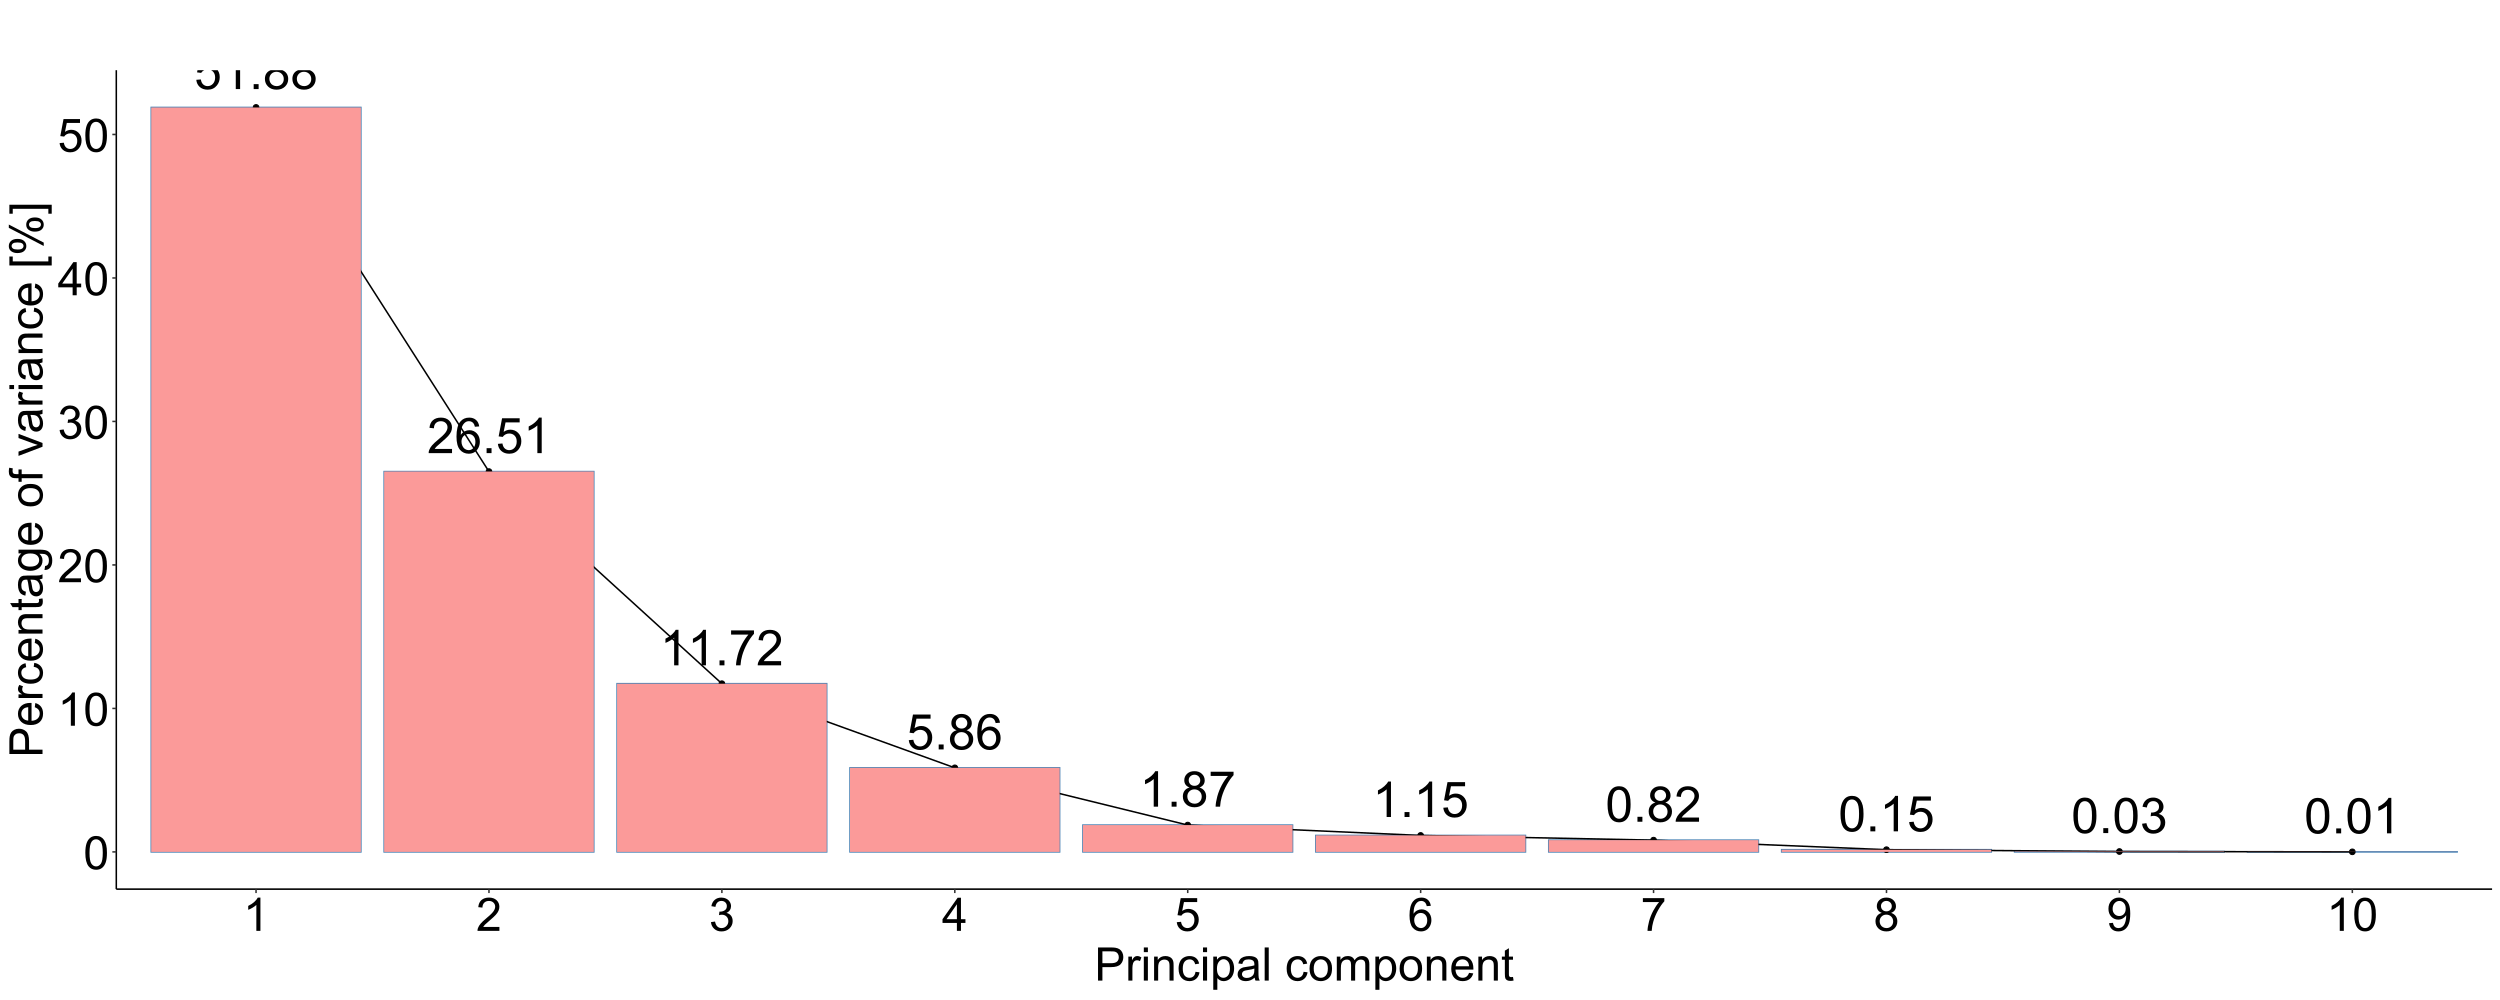 <?xml version="1.0" encoding="UTF-8"?>
<svg xmlns="http://www.w3.org/2000/svg" xmlns:xlink="http://www.w3.org/1999/xlink" width="1728" height="691" viewBox="0 0 1728 691">
<defs>
<g>
<g id="glyph-0-0">
<path d="M 1.418 -6.402 L 4.566 -6.668 C 4.801 -5.137 5.344 -3.98 6.195 -3.211 C 7.043 -2.438 8.07 -2.051 9.27 -2.051 C 10.715 -2.051 11.938 -2.594 12.938 -3.684 C 13.938 -4.773 14.438 -6.219 14.438 -8.02 C 14.438 -9.73 13.957 -11.082 12.996 -12.07 C 12.035 -13.059 10.773 -13.555 9.219 -13.555 C 8.254 -13.555 7.379 -13.336 6.602 -12.895 C 5.824 -12.457 5.211 -11.887 4.77 -11.188 L 1.949 -11.555 L 4.316 -24.105 L 16.473 -24.105 L 16.473 -21.238 L 6.719 -21.238 L 5.402 -14.672 C 6.867 -15.695 8.406 -16.203 10.02 -16.203 C 12.152 -16.203 13.953 -15.465 15.422 -13.988 C 16.887 -12.508 17.621 -10.609 17.621 -8.285 C 17.621 -6.074 16.977 -4.164 15.688 -2.551 C 14.121 -0.574 11.98 0.418 9.27 0.418 C 7.047 0.418 5.23 -0.207 3.824 -1.449 C 2.422 -2.695 1.617 -4.348 1.418 -6.402 Z M 1.418 -6.402 "/>
</g>
<g id="glyph-0-1">
<path d="M 12.719 0 L 9.719 0 L 9.719 -19.121 C 8.996 -18.434 8.051 -17.742 6.879 -17.055 C 5.703 -16.367 4.652 -15.848 3.719 -15.504 L 3.719 -18.406 C 5.395 -19.195 6.863 -20.148 8.117 -21.273 C 9.375 -22.395 10.266 -23.484 10.785 -24.539 L 12.719 -24.539 Z M 12.719 0 "/>
</g>
<g id="glyph-0-2">
<path d="M 3.102 0 L 3.102 -3.418 L 6.52 -3.418 L 6.52 0 Z M 3.102 0 "/>
</g>
<g id="glyph-0-3">
<path d="M 6.035 -13.254 C 4.789 -13.711 3.867 -14.359 3.27 -15.203 C 2.668 -16.051 2.367 -17.059 2.367 -18.238 C 2.367 -20.016 3.008 -21.512 4.285 -22.723 C 5.562 -23.934 7.262 -24.539 9.387 -24.539 C 11.52 -24.539 13.238 -23.922 14.539 -22.68 C 15.84 -21.441 16.488 -19.934 16.488 -18.156 C 16.488 -17.023 16.191 -16.035 15.598 -15.195 C 15 -14.355 14.098 -13.711 12.887 -13.254 C 14.387 -12.766 15.531 -11.977 16.312 -10.887 C 17.098 -9.797 17.488 -8.496 17.488 -6.984 C 17.488 -4.895 16.75 -3.141 15.27 -1.719 C 13.793 -0.293 11.848 0.418 9.438 0.418 C 7.023 0.418 5.078 -0.297 3.602 -1.727 C 2.121 -3.152 1.383 -4.934 1.383 -7.07 C 1.383 -8.656 1.785 -9.988 2.594 -11.062 C 3.398 -12.133 4.547 -12.863 6.035 -13.254 M 5.434 -18.34 C 5.434 -17.184 5.809 -16.238 6.551 -15.504 C 7.297 -14.77 8.262 -14.402 9.453 -14.402 C 10.609 -14.402 11.555 -14.77 12.297 -15.496 C 13.035 -16.223 13.402 -17.117 13.402 -18.172 C 13.402 -19.273 13.023 -20.199 12.262 -20.949 C 11.5 -21.699 10.555 -22.074 9.418 -22.074 C 8.273 -22.074 7.324 -21.707 6.57 -20.973 C 5.812 -20.238 5.434 -19.359 5.434 -18.34 M 4.469 -7.051 C 4.469 -6.195 4.672 -5.367 5.078 -4.566 C 5.48 -3.77 6.086 -3.148 6.887 -2.711 C 7.688 -2.27 8.547 -2.051 9.469 -2.051 C 10.902 -2.051 12.086 -2.512 13.02 -3.434 C 13.953 -4.355 14.422 -5.531 14.422 -6.953 C 14.422 -8.398 13.941 -9.59 12.98 -10.535 C 12.016 -11.48 10.812 -11.953 9.371 -11.953 C 7.957 -11.953 6.789 -11.488 5.859 -10.555 C 4.934 -9.621 4.469 -8.453 4.469 -7.051 Z M 4.469 -7.051 "/>
</g>
<g id="glyph-0-4">
<path d="M 17.188 -2.883 L 17.188 0 L 1.035 0 C 1.012 -0.723 1.129 -1.418 1.383 -2.082 C 1.797 -3.184 2.453 -4.27 3.359 -5.336 C 4.266 -6.402 5.574 -7.637 7.285 -9.035 C 9.941 -11.215 11.738 -12.941 12.672 -14.211 C 13.605 -15.484 14.07 -16.688 14.07 -17.82 C 14.07 -19.012 13.645 -20.016 12.797 -20.832 C 11.945 -21.648 10.836 -22.055 9.469 -22.055 C 8.023 -22.055 6.867 -21.621 6 -20.758 C 5.137 -19.891 4.695 -18.688 4.684 -17.156 L 1.602 -17.473 C 1.812 -19.773 2.605 -21.527 3.984 -22.73 C 5.363 -23.938 7.215 -24.539 9.535 -24.539 C 11.883 -24.539 13.738 -23.891 15.105 -22.59 C 16.473 -21.289 17.156 -19.68 17.156 -17.754 C 17.156 -16.777 16.953 -15.816 16.555 -14.871 C 16.156 -13.926 15.492 -12.93 14.562 -11.887 C 13.633 -10.844 12.094 -9.41 9.938 -7.586 C 8.137 -6.074 6.98 -5.047 6.469 -4.508 C 5.957 -3.969 5.535 -3.43 5.203 -2.883 Z M 17.188 -2.883 "/>
</g>
<g id="glyph-0-5">
<path d="M 16.988 -18.457 L 14.004 -18.223 C 13.738 -19.398 13.359 -20.258 12.871 -20.789 C 12.059 -21.645 11.059 -22.074 9.871 -22.074 C 8.914 -22.074 8.074 -21.805 7.352 -21.273 C 6.406 -20.582 5.664 -19.578 5.117 -18.254 C 4.574 -16.934 4.289 -15.051 4.27 -12.605 C 4.992 -13.703 5.875 -14.52 6.918 -15.055 C 7.965 -15.586 9.059 -15.855 10.203 -15.855 C 12.203 -15.855 13.906 -15.117 15.312 -13.645 C 16.719 -12.172 17.422 -10.27 17.422 -7.938 C 17.422 -6.402 17.09 -4.977 16.43 -3.66 C 15.77 -2.344 14.859 -1.332 13.703 -0.633 C 12.547 0.066 11.238 0.418 9.77 0.418 C 7.27 0.418 5.23 -0.504 3.652 -2.344 C 2.074 -4.184 1.285 -7.215 1.285 -11.438 C 1.285 -16.16 2.156 -19.594 3.902 -21.738 C 5.422 -23.605 7.473 -24.539 10.055 -24.539 C 11.977 -24.539 13.551 -24 14.781 -22.922 C 16.008 -21.844 16.742 -20.355 16.988 -18.457 M 4.734 -7.918 C 4.734 -6.887 4.953 -5.895 5.395 -4.953 C 5.832 -4.008 6.445 -3.285 7.234 -2.793 C 8.023 -2.297 8.852 -2.051 9.719 -2.051 C 10.988 -2.051 12.074 -2.562 12.988 -3.586 C 13.898 -4.605 14.355 -5.996 14.355 -7.754 C 14.355 -9.441 13.902 -10.773 13.004 -11.746 C 12.105 -12.719 10.969 -13.203 9.602 -13.203 C 8.246 -13.203 7.098 -12.719 6.152 -11.746 C 5.207 -10.773 4.734 -9.496 4.734 -7.918 Z M 4.734 -7.918 "/>
</g>
<g id="glyph-0-6">
<path d="M 1.617 -21.238 L 1.617 -24.125 L 17.438 -24.125 L 17.438 -21.789 C 15.883 -20.133 14.34 -17.934 12.812 -15.188 C 11.285 -12.441 10.102 -9.621 9.27 -6.719 C 8.668 -4.672 8.285 -2.434 8.117 0 L 5.035 0 C 5.066 -1.922 5.445 -4.246 6.168 -6.969 C 6.891 -9.691 7.926 -12.316 9.277 -14.848 C 10.629 -17.375 12.066 -19.504 13.586 -21.238 Z M 1.617 -21.238 "/>
</g>
<g id="glyph-0-7">
<path d="M 1.418 -12.055 C 1.418 -14.941 1.715 -17.27 2.309 -19.031 C 2.902 -20.793 3.789 -22.152 4.961 -23.105 C 6.133 -24.062 7.609 -24.539 9.387 -24.539 C 10.699 -24.539 11.848 -24.277 12.836 -23.75 C 13.828 -23.219 14.645 -22.461 15.289 -21.465 C 15.934 -20.469 16.438 -19.258 16.805 -17.832 C 17.172 -16.402 17.355 -14.477 17.355 -12.055 C 17.355 -9.188 17.059 -6.871 16.473 -5.109 C 15.883 -3.348 15 -1.988 13.828 -1.023 C 12.656 -0.062 11.176 0.418 9.387 0.418 C 7.031 0.418 5.18 -0.43 3.836 -2.117 C 2.223 -4.152 1.418 -7.465 1.418 -12.055 M 4.5 -12.055 C 4.5 -8.043 4.973 -5.371 5.91 -4.043 C 6.848 -2.715 8.008 -2.051 9.387 -2.051 C 10.766 -2.051 11.922 -2.719 12.863 -4.051 C 13.801 -5.387 14.27 -8.051 14.27 -12.055 C 14.27 -16.078 13.801 -18.75 12.863 -20.074 C 11.922 -21.395 10.754 -22.055 9.352 -22.055 C 7.973 -22.055 6.875 -21.473 6.051 -20.305 C 5.02 -18.816 4.5 -16.066 4.5 -12.055 Z M 4.5 -12.055 "/>
</g>
<g id="glyph-0-8">
<path d="M 1.434 -6.453 L 4.434 -6.852 C 4.777 -5.152 5.367 -3.926 6.195 -3.176 C 7.023 -2.426 8.031 -2.051 9.219 -2.051 C 10.633 -2.051 11.824 -2.539 12.797 -3.52 C 13.77 -4.496 14.254 -5.707 14.254 -7.152 C 14.254 -8.531 13.805 -9.668 12.902 -10.562 C 12.004 -11.457 10.859 -11.902 9.469 -11.902 C 8.902 -11.902 8.195 -11.793 7.352 -11.57 L 7.688 -14.203 C 7.887 -14.184 8.047 -14.172 8.168 -14.172 C 9.445 -14.172 10.598 -14.504 11.621 -15.172 C 12.645 -15.84 13.152 -16.867 13.152 -18.254 C 13.152 -19.355 12.781 -20.266 12.035 -20.988 C 11.293 -21.711 10.332 -22.074 9.152 -22.074 C 7.984 -22.074 7.012 -21.707 6.234 -20.973 C 5.457 -20.238 4.957 -19.141 4.734 -17.672 L 1.734 -18.207 C 2.102 -20.219 2.934 -21.777 4.234 -22.883 C 5.535 -23.988 7.152 -24.539 9.086 -24.539 C 10.418 -24.539 11.648 -24.254 12.77 -23.684 C 13.895 -23.109 14.75 -22.328 15.348 -21.34 C 15.941 -20.352 16.238 -19.301 16.238 -18.188 C 16.238 -17.133 15.953 -16.172 15.387 -15.305 C 14.82 -14.438 13.98 -13.75 12.871 -13.238 C 14.316 -12.902 15.438 -12.211 16.238 -11.16 C 17.039 -10.109 17.438 -8.797 17.438 -7.219 C 17.438 -5.086 16.66 -3.277 15.105 -1.793 C 13.547 -0.309 11.582 0.434 9.203 0.434 C 7.059 0.434 5.277 -0.207 3.859 -1.484 C 2.441 -2.762 1.633 -4.418 1.434 -6.453 Z M 1.434 -6.453 "/>
</g>
<g id="glyph-1-0">
<path d="M 1.328 -11.297 C 1.328 -14.004 1.605 -16.184 2.164 -17.836 C 2.723 -19.488 3.551 -20.762 4.648 -21.656 C 5.746 -22.551 7.129 -23 8.797 -23 C 10.027 -23 11.105 -22.754 12.031 -22.258 C 12.957 -21.762 13.723 -21.051 14.328 -20.117 C 14.934 -19.184 15.406 -18.051 15.75 -16.711 C 16.094 -15.371 16.266 -13.566 16.266 -11.297 C 16.266 -8.609 15.988 -6.441 15.438 -4.789 C 14.887 -3.137 14.059 -1.863 12.961 -0.961 C 11.863 -0.059 10.473 0.391 8.797 0.391 C 6.59 0.391 4.855 -0.402 3.594 -1.984 C 2.082 -3.891 1.328 -6.996 1.328 -11.297 M 4.219 -11.297 C 4.219 -7.535 4.66 -5.035 5.539 -3.789 C 6.418 -2.543 7.504 -1.922 8.797 -1.922 C 10.09 -1.922 11.176 -2.547 12.055 -3.797 C 12.934 -5.047 13.375 -7.547 13.375 -11.297 C 13.375 -15.066 12.934 -17.574 12.055 -18.812 C 11.176 -20.051 10.078 -20.672 8.766 -20.672 C 7.473 -20.672 6.441 -20.125 5.672 -19.031 C 4.703 -17.637 4.219 -15.059 4.219 -11.297 Z M 4.219 -11.297 "/>
</g>
<g id="glyph-1-1">
<path d="M 11.922 0 L 9.109 0 L 9.109 -17.922 C 8.434 -17.277 7.543 -16.629 6.445 -15.984 C 5.348 -15.34 4.359 -14.855 3.484 -14.531 L 3.484 -17.25 C 5.059 -17.988 6.434 -18.887 7.609 -19.938 C 8.785 -20.988 9.621 -22.012 10.109 -23 L 11.922 -23 Z M 11.922 0 "/>
</g>
<g id="glyph-1-2">
<path d="M 16.109 -2.703 L 16.109 0 L 0.969 0 C 0.949 -0.676 1.059 -1.328 1.297 -1.953 C 1.684 -2.984 2.301 -4 3.148 -5 C 3.996 -6 5.223 -7.156 6.828 -8.469 C 9.316 -10.512 11 -12.129 11.875 -13.32 C 12.75 -14.512 13.188 -15.641 13.188 -16.703 C 13.188 -17.816 12.789 -18.758 11.992 -19.523 C 11.195 -20.289 10.156 -20.672 8.875 -20.672 C 7.52 -20.672 6.438 -20.266 5.625 -19.453 C 4.812 -18.641 4.402 -17.516 4.391 -16.078 L 1.5 -16.375 C 1.699 -18.531 2.441 -20.176 3.734 -21.305 C 5.027 -22.434 6.762 -23 8.938 -23 C 11.137 -23 12.875 -22.391 14.156 -21.172 C 15.438 -19.953 16.078 -18.441 16.078 -16.641 C 16.078 -15.723 15.891 -14.824 15.516 -13.938 C 15.141 -13.051 14.52 -12.121 13.648 -11.141 C 12.777 -10.16 11.332 -8.816 9.312 -7.109 C 7.625 -5.691 6.543 -4.73 6.062 -4.227 C 5.582 -3.723 5.188 -3.215 4.875 -2.703 Z M 16.109 -2.703 "/>
</g>
<g id="glyph-1-3">
<path d="M 1.344 -6.047 L 4.156 -6.422 C 4.48 -4.828 5.027 -3.68 5.805 -2.977 C 6.582 -2.273 7.527 -1.922 8.641 -1.922 C 9.965 -1.922 11.082 -2.379 11.992 -3.297 C 12.902 -4.215 13.359 -5.348 13.359 -6.703 C 13.359 -7.996 12.938 -9.059 12.094 -9.898 C 11.25 -10.738 10.176 -11.156 8.875 -11.156 C 8.344 -11.156 7.684 -11.051 6.891 -10.844 L 7.203 -13.312 C 7.391 -13.293 7.543 -13.281 7.656 -13.281 C 8.855 -13.281 9.934 -13.594 10.891 -14.219 C 11.848 -14.844 12.328 -15.809 12.328 -17.109 C 12.328 -18.141 11.98 -18.996 11.281 -19.672 C 10.582 -20.348 9.684 -20.688 8.578 -20.688 C 7.484 -20.688 6.574 -20.344 5.844 -19.656 C 5.113 -18.969 4.645 -17.938 4.438 -16.562 L 1.625 -17.062 C 1.969 -18.949 2.75 -20.41 3.969 -21.445 C 5.188 -22.48 6.703 -23 8.516 -23 C 9.766 -23 10.918 -22.73 11.969 -22.195 C 13.02 -21.66 13.824 -20.926 14.383 -20 C 14.941 -19.074 15.219 -18.09 15.219 -17.047 C 15.219 -16.059 14.953 -15.156 14.422 -14.344 C 13.891 -13.531 13.105 -12.887 12.062 -12.406 C 13.418 -12.094 14.469 -11.445 15.219 -10.461 C 15.969 -9.477 16.344 -8.246 16.344 -6.766 C 16.344 -4.766 15.613 -3.07 14.156 -1.68 C 12.699 -0.289 10.855 0.406 8.625 0.406 C 6.613 0.406 4.945 -0.191 3.617 -1.391 C 2.289 -2.59 1.531 -4.141 1.344 -6.047 Z M 1.344 -6.047 "/>
</g>
<g id="glyph-1-4">
<path d="M 10.344 0 L 10.344 -5.484 L 0.406 -5.484 L 0.406 -8.062 L 10.859 -22.906 L 13.156 -22.906 L 13.156 -8.062 L 16.25 -8.062 L 16.25 -5.484 L 13.156 -5.484 L 13.156 0 L 10.344 0 M 10.344 -8.062 L 10.344 -18.391 L 3.172 -8.062 Z M 10.344 -8.062 "/>
</g>
<g id="glyph-1-5">
<path d="M 1.328 -6 L 4.281 -6.25 C 4.5 -4.812 5.008 -3.73 5.805 -3.008 C 6.602 -2.285 7.562 -1.922 8.688 -1.922 C 10.043 -1.922 11.188 -2.434 12.125 -3.453 C 13.062 -4.473 13.531 -5.828 13.531 -7.516 C 13.531 -9.121 13.082 -10.387 12.18 -11.312 C 11.277 -12.238 10.098 -12.703 8.641 -12.703 C 7.734 -12.703 6.918 -12.496 6.188 -12.086 C 5.457 -11.676 4.887 -11.141 4.469 -10.484 L 1.828 -10.828 L 4.047 -22.594 L 15.438 -22.594 L 15.438 -19.906 L 6.297 -19.906 L 5.062 -13.75 C 6.438 -14.707 7.879 -15.188 9.391 -15.188 C 11.391 -15.188 13.078 -14.496 14.453 -13.109 C 15.828 -11.723 16.516 -9.941 16.516 -7.766 C 16.516 -5.691 15.91 -3.902 14.703 -2.391 C 13.234 -0.535 11.23 0.391 8.688 0.391 C 6.605 0.391 4.902 -0.191 3.586 -1.359 C 2.27 -2.527 1.516 -4.074 1.328 -6 Z M 1.328 -6 "/>
</g>
<g id="glyph-1-6">
<path d="M 15.922 -17.297 L 13.125 -17.078 C 12.875 -18.184 12.52 -18.984 12.062 -19.484 C 11.301 -20.285 10.363 -20.688 9.25 -20.688 C 8.355 -20.688 7.566 -20.438 6.891 -19.938 C 6.004 -19.293 5.309 -18.348 4.797 -17.109 C 4.285 -15.871 4.02 -14.105 4 -11.812 C 4.676 -12.844 5.504 -13.609 6.484 -14.109 C 7.465 -14.609 8.488 -14.859 9.562 -14.859 C 11.438 -14.859 13.035 -14.168 14.352 -12.789 C 15.668 -11.41 16.328 -9.625 16.328 -7.438 C 16.328 -6 16.02 -4.664 15.398 -3.43 C 14.777 -2.195 13.926 -1.25 12.844 -0.594 C 11.762 0.062 10.531 0.391 9.156 0.391 C 6.812 0.391 4.902 -0.473 3.422 -2.195 C 1.941 -3.918 1.203 -6.762 1.203 -10.719 C 1.203 -15.145 2.02 -18.363 3.656 -20.375 C 5.082 -22.125 7.004 -23 9.422 -23 C 11.223 -23 12.699 -22.496 13.852 -21.484 C 15.004 -20.473 15.691 -19.078 15.922 -17.297 M 4.438 -7.422 C 4.438 -6.453 4.645 -5.527 5.055 -4.641 C 5.465 -3.754 6.043 -3.082 6.781 -2.617 C 7.52 -2.152 8.297 -1.922 9.109 -1.922 C 10.297 -1.922 11.316 -2.402 12.172 -3.359 C 13.027 -4.316 13.453 -5.621 13.453 -7.266 C 13.453 -8.848 13.031 -10.098 12.188 -11.008 C 11.344 -11.918 10.281 -12.375 9 -12.375 C 7.73 -12.375 6.652 -11.918 5.766 -11.008 C 4.879 -10.098 4.438 -8.902 4.438 -7.422 Z M 4.438 -7.422 "/>
</g>
<g id="glyph-1-7">
<path d="M 1.516 -19.906 L 1.516 -22.609 L 16.344 -22.609 L 16.344 -20.422 C 14.887 -18.871 13.441 -16.809 12.008 -14.234 C 10.574 -11.66 9.469 -9.016 8.688 -6.297 C 8.125 -4.379 7.766 -2.281 7.609 0 L 4.719 0 C 4.75 -1.801 5.105 -3.98 5.781 -6.531 C 6.457 -9.082 7.43 -11.543 8.695 -13.914 C 9.961 -16.285 11.309 -18.281 12.734 -19.906 Z M 1.516 -19.906 "/>
</g>
<g id="glyph-1-8">
<path d="M 5.656 -12.422 C 4.488 -12.848 3.625 -13.457 3.062 -14.25 C 2.5 -15.043 2.219 -15.988 2.219 -17.094 C 2.219 -18.762 2.816 -20.16 4.016 -21.297 C 5.215 -22.434 6.809 -23 8.797 -23 C 10.797 -23 12.406 -22.418 13.625 -21.258 C 14.844 -20.098 15.453 -18.684 15.453 -17.016 C 15.453 -15.953 15.176 -15.027 14.617 -14.242 C 14.059 -13.457 13.215 -12.848 12.078 -12.422 C 13.484 -11.965 14.555 -11.223 15.289 -10.203 C 16.023 -9.184 16.391 -7.965 16.391 -6.547 C 16.391 -4.59 15.699 -2.941 14.312 -1.609 C 12.926 -0.277 11.105 0.391 8.844 0.391 C 6.582 0.391 4.762 -0.277 3.375 -1.617 C 1.988 -2.957 1.297 -4.625 1.297 -6.625 C 1.297 -8.113 1.676 -9.363 2.43 -10.367 C 3.184 -11.371 4.262 -12.059 5.656 -12.422 M 5.094 -17.188 C 5.094 -16.105 5.441 -15.219 6.141 -14.531 C 6.84 -13.844 7.746 -13.5 8.859 -13.5 C 9.941 -13.5 10.832 -13.84 11.523 -14.523 C 12.215 -15.207 12.562 -16.043 12.562 -17.031 C 12.562 -18.062 12.207 -18.93 11.492 -19.633 C 10.777 -20.336 9.891 -20.688 8.828 -20.688 C 7.754 -20.688 6.863 -20.344 6.156 -19.656 C 5.449 -18.969 5.094 -18.145 5.094 -17.188 M 4.188 -6.609 C 4.188 -5.809 4.379 -5.031 4.758 -4.281 C 5.137 -3.531 5.703 -2.949 6.453 -2.539 C 7.203 -2.129 8.012 -1.922 8.875 -1.922 C 10.219 -1.922 11.328 -2.355 12.203 -3.219 C 13.078 -4.082 13.516 -5.184 13.516 -6.516 C 13.516 -7.871 13.066 -8.988 12.164 -9.875 C 11.262 -10.762 10.137 -11.203 8.781 -11.203 C 7.457 -11.203 6.363 -10.766 5.492 -9.891 C 4.621 -9.016 4.188 -7.922 4.188 -6.609 Z M 4.188 -6.609 "/>
</g>
<g id="glyph-1-9">
<path d="M 1.75 -5.297 L 4.453 -5.547 C 4.684 -4.277 5.121 -3.355 5.766 -2.781 C 6.41 -2.207 7.238 -1.922 8.25 -1.922 C 9.113 -1.922 9.871 -2.121 10.523 -2.516 C 11.176 -2.91 11.707 -3.441 12.125 -4.102 C 12.543 -4.762 12.891 -5.656 13.172 -6.781 C 13.453 -7.906 13.594 -9.051 13.594 -10.219 C 13.594 -10.344 13.59 -10.531 13.578 -10.781 C 13.016 -9.887 12.246 -9.16 11.273 -8.602 C 10.301 -8.043 9.246 -7.766 8.109 -7.766 C 6.215 -7.766 4.609 -8.453 3.297 -9.828 C 1.984 -11.203 1.328 -13.016 1.328 -15.266 C 1.328 -17.59 2.012 -19.457 3.383 -20.875 C 4.754 -22.293 6.469 -23 8.531 -23 C 10.02 -23 11.383 -22.598 12.617 -21.797 C 13.852 -20.996 14.789 -19.852 15.43 -18.367 C 16.07 -16.883 16.391 -14.734 16.391 -11.922 C 16.391 -8.996 16.074 -6.664 15.438 -4.93 C 14.801 -3.195 13.855 -1.875 12.602 -0.969 C 11.348 -0.062 9.875 0.391 8.188 0.391 C 6.395 0.391 4.934 -0.105 3.797 -1.102 C 2.66 -2.098 1.98 -3.496 1.75 -5.297 M 13.266 -15.406 C 13.266 -17.02 12.836 -18.301 11.977 -19.25 C 11.117 -20.199 10.082 -20.672 8.875 -20.672 C 7.625 -20.672 6.535 -20.16 5.609 -19.141 C 4.684 -18.121 4.219 -16.797 4.219 -15.172 C 4.219 -13.715 4.66 -12.527 5.539 -11.617 C 6.418 -10.707 7.504 -10.25 8.797 -10.25 C 10.098 -10.25 11.168 -10.707 12.008 -11.617 C 12.848 -12.527 13.266 -13.793 13.266 -15.406 Z M 13.266 -15.406 "/>
</g>
<g id="glyph-1-10">
<path d="M 2.469 0 L 2.469 -22.906 L 11.109 -22.906 C 12.629 -22.906 13.793 -22.832 14.594 -22.688 C 15.719 -22.5 16.66 -22.145 17.422 -21.617 C 18.184 -21.09 18.793 -20.355 19.258 -19.406 C 19.723 -18.457 19.953 -17.418 19.953 -16.281 C 19.953 -14.332 19.332 -12.684 18.094 -11.336 C 16.855 -9.988 14.613 -9.312 11.375 -9.312 L 5.5 -9.312 L 5.5 0 L 2.469 0 M 5.5 -12.016 L 11.422 -12.016 C 13.379 -12.016 14.77 -12.379 15.594 -13.109 C 16.418 -13.84 16.828 -14.863 16.828 -16.188 C 16.828 -17.145 16.586 -17.965 16.102 -18.648 C 15.617 -19.332 14.98 -19.781 14.188 -20 C 13.676 -20.137 12.734 -20.203 11.359 -20.203 L 5.5 -20.203 Z M 5.5 -12.016 "/>
</g>
<g id="glyph-1-11">
<path d="M 2.078 0 L 2.078 -16.594 L 4.609 -16.594 L 4.609 -14.078 C 5.254 -15.254 5.852 -16.031 6.398 -16.406 C 6.945 -16.781 7.547 -16.969 8.203 -16.969 C 9.152 -16.969 10.113 -16.668 11.094 -16.062 L 10.125 -13.453 C 9.438 -13.859 8.75 -14.062 8.062 -14.062 C 7.449 -14.062 6.895 -13.879 6.406 -13.508 C 5.918 -13.137 5.566 -12.625 5.359 -11.969 C 5.047 -10.969 4.891 -9.875 4.891 -8.688 L 4.891 0 Z M 2.078 0 "/>
</g>
<g id="glyph-1-12">
<path d="M 2.125 -19.672 L 2.125 -22.906 L 4.938 -22.906 L 4.938 -19.672 L 2.125 -19.672 M 2.125 0 L 2.125 -16.594 L 4.938 -16.594 L 4.938 0 Z M 2.125 0 "/>
</g>
<g id="glyph-1-13">
<path d="M 2.109 0 L 2.109 -16.594 L 4.641 -16.594 L 4.641 -14.234 C 5.859 -16.059 7.621 -16.969 9.922 -16.969 C 10.922 -16.969 11.84 -16.789 12.68 -16.43 C 13.52 -16.07 14.145 -15.598 14.562 -15.016 C 14.98 -14.434 15.27 -13.738 15.438 -12.938 C 15.543 -12.418 15.594 -11.504 15.594 -10.203 L 15.594 0 L 12.781 0 L 12.781 -10.094 C 12.781 -11.238 12.672 -12.098 12.453 -12.664 C 12.234 -13.23 11.848 -13.684 11.289 -14.023 C 10.73 -14.363 10.078 -14.531 9.328 -14.531 C 8.129 -14.531 7.098 -14.152 6.227 -13.391 C 5.355 -12.629 4.922 -11.188 4.922 -9.062 L 4.922 0 Z M 2.109 0 "/>
</g>
<g id="glyph-1-14">
<path d="M 12.938 -6.078 L 15.703 -5.719 C 15.402 -3.812 14.629 -2.32 13.383 -1.242 C 12.137 -0.164 10.609 0.375 8.797 0.375 C 6.527 0.375 4.699 -0.367 3.32 -1.852 C 1.941 -3.336 1.25 -5.465 1.25 -8.234 C 1.25 -10.027 1.547 -11.594 2.141 -12.938 C 2.734 -14.281 3.637 -15.289 4.852 -15.961 C 6.066 -16.633 7.387 -16.969 8.812 -16.969 C 10.613 -16.969 12.09 -16.512 13.234 -15.602 C 14.379 -14.691 15.113 -13.395 15.438 -11.719 L 12.703 -11.297 C 12.441 -12.41 11.98 -13.25 11.32 -13.812 C 10.66 -14.375 9.859 -14.656 8.922 -14.656 C 7.504 -14.656 6.355 -14.148 5.469 -13.133 C 4.582 -12.117 4.141 -10.512 4.141 -8.312 C 4.141 -6.082 4.566 -4.465 5.422 -3.453 C 6.277 -2.441 7.391 -1.938 8.766 -1.938 C 9.871 -1.938 10.793 -2.277 11.531 -2.953 C 12.27 -3.629 12.738 -4.672 12.938 -6.078 Z M 12.938 -6.078 "/>
</g>
<g id="glyph-1-15">
<path d="M 2.109 6.359 L 2.109 -16.594 L 4.672 -16.594 L 4.672 -14.438 C 5.277 -15.281 5.957 -15.914 6.719 -16.336 C 7.48 -16.758 8.402 -16.969 9.484 -16.969 C 10.902 -16.969 12.152 -16.605 13.234 -15.875 C 14.316 -15.145 15.137 -14.117 15.688 -12.789 C 16.238 -11.461 16.516 -10.004 16.516 -8.422 C 16.516 -6.723 16.211 -5.195 15.602 -3.836 C 14.992 -2.477 14.105 -1.434 12.945 -0.711 C 11.785 0.012 10.562 0.375 9.281 0.375 C 8.344 0.375 7.504 0.176 6.758 -0.219 C 6.012 -0.613 5.402 -1.113 4.922 -1.719 L 4.922 6.359 L 2.109 6.359 M 4.656 -8.203 C 4.656 -6.066 5.09 -4.488 5.953 -3.469 C 6.816 -2.449 7.863 -1.938 9.094 -1.938 C 10.344 -1.938 11.414 -2.465 12.305 -3.523 C 13.195 -4.582 13.641 -6.219 13.641 -8.438 C 13.641 -10.551 13.207 -12.137 12.336 -13.188 C 11.465 -14.238 10.426 -14.766 9.219 -14.766 C 8.02 -14.766 6.961 -14.207 6.039 -13.086 C 5.117 -11.965 4.656 -10.34 4.656 -8.203 Z M 4.656 -8.203 "/>
</g>
<g id="glyph-1-16">
<path d="M 12.938 -2.047 C 11.895 -1.16 10.895 -0.535 9.93 -0.172 C 8.965 0.191 7.934 0.375 6.828 0.375 C 5.004 0.375 3.605 -0.07 2.625 -0.961 C 1.645 -1.852 1.156 -2.988 1.156 -4.375 C 1.156 -5.188 1.34 -5.93 1.711 -6.602 C 2.082 -7.273 2.566 -7.812 3.164 -8.219 C 3.762 -8.625 4.438 -8.934 5.188 -9.141 C 5.738 -9.285 6.574 -9.426 7.688 -9.562 C 9.957 -9.832 11.629 -10.156 12.703 -10.531 C 12.715 -10.918 12.719 -11.16 12.719 -11.266 C 12.719 -12.41 12.453 -13.219 11.922 -13.688 C 11.203 -14.324 10.137 -14.641 8.719 -14.641 C 7.395 -14.641 6.418 -14.41 5.789 -13.945 C 5.16 -13.48 4.691 -12.66 4.391 -11.484 L 1.641 -11.859 C 1.891 -13.035 2.301 -13.988 2.875 -14.711 C 3.449 -15.434 4.277 -15.992 5.359 -16.383 C 6.441 -16.773 7.699 -16.969 9.125 -16.969 C 10.543 -16.969 11.691 -16.801 12.578 -16.469 C 13.465 -16.137 14.113 -15.715 14.531 -15.211 C 14.949 -14.707 15.238 -14.066 15.406 -13.297 C 15.5 -12.816 15.547 -11.953 15.547 -10.703 L 15.547 -6.953 C 15.547 -4.34 15.605 -2.684 15.727 -1.992 C 15.848 -1.301 16.082 -0.637 16.438 0 L 13.5 0 C 13.207 -0.582 13.02 -1.266 12.938 -2.047 M 12.703 -8.328 C 11.684 -7.91 10.152 -7.559 8.109 -7.266 C 6.953 -7.098 6.137 -6.91 5.656 -6.703 C 5.176 -6.496 4.809 -6.191 4.547 -5.789 C 4.285 -5.387 4.156 -4.941 4.156 -4.453 C 4.156 -3.703 4.441 -3.078 5.008 -2.578 C 5.574 -2.078 6.406 -1.828 7.5 -1.828 C 8.582 -1.828 9.547 -2.066 10.391 -2.539 C 11.234 -3.012 11.855 -3.66 12.25 -4.484 C 12.551 -5.121 12.703 -6.059 12.703 -7.297 Z M 12.703 -8.328 "/>
</g>
<g id="glyph-1-17">
<path d="M 2.047 0 L 2.047 -22.906 L 4.859 -22.906 L 4.859 0 Z M 2.047 0 "/>
</g>
<g id="glyph-1-18">
</g>
<g id="glyph-1-19">
<path d="M 1.062 -8.297 C 1.062 -11.371 1.918 -13.645 3.625 -15.125 C 5.051 -16.355 6.793 -16.969 8.844 -16.969 C 11.125 -16.969 12.988 -16.223 14.438 -14.727 C 15.887 -13.23 16.609 -11.168 16.609 -8.531 C 16.609 -6.395 16.289 -4.715 15.648 -3.492 C 15.008 -2.27 14.074 -1.316 12.852 -0.641 C 11.629 0.035 10.293 0.375 8.844 0.375 C 6.52 0.375 4.645 -0.371 3.211 -1.859 C 1.777 -3.348 1.062 -5.496 1.062 -8.297 M 3.953 -8.297 C 3.953 -6.172 4.418 -4.582 5.344 -3.523 C 6.27 -2.465 7.438 -1.938 8.844 -1.938 C 10.238 -1.938 11.402 -2.469 12.328 -3.531 C 13.254 -4.594 13.719 -6.215 13.719 -8.391 C 13.719 -10.441 13.254 -11.996 12.32 -13.055 C 11.387 -14.113 10.23 -14.641 8.844 -14.641 C 7.438 -14.641 6.27 -14.113 5.344 -13.062 C 4.418 -12.012 3.953 -10.422 3.953 -8.297 Z M 3.953 -8.297 "/>
</g>
<g id="glyph-1-20">
<path d="M 2.109 0 L 2.109 -16.594 L 4.625 -16.594 L 4.625 -14.266 C 5.145 -15.078 5.84 -15.73 6.703 -16.227 C 7.566 -16.723 8.551 -16.969 9.656 -16.969 C 10.887 -16.969 11.895 -16.715 12.68 -16.203 C 13.465 -15.691 14.02 -14.98 14.344 -14.062 C 15.656 -16 17.363 -16.969 19.469 -16.969 C 21.113 -16.969 22.379 -16.512 23.266 -15.602 C 24.152 -14.691 24.594 -13.285 24.594 -11.391 L 24.594 0 L 21.797 0 L 21.797 -10.453 C 21.797 -11.578 21.707 -12.387 21.523 -12.883 C 21.34 -13.379 21.012 -13.777 20.531 -14.078 C 20.051 -14.379 19.488 -14.531 18.844 -14.531 C 17.676 -14.531 16.707 -14.145 15.938 -13.367 C 15.168 -12.59 14.781 -11.348 14.781 -9.641 L 14.781 0 L 11.969 0 L 11.969 -10.781 C 11.969 -12.031 11.738 -12.969 11.281 -13.594 C 10.824 -14.219 10.074 -14.531 9.031 -14.531 C 8.238 -14.531 7.508 -14.324 6.836 -13.906 C 6.164 -13.488 5.676 -12.879 5.375 -12.078 C 5.074 -11.277 4.922 -10.121 4.922 -8.609 L 4.922 0 Z M 2.109 0 "/>
</g>
<g id="glyph-1-21">
<path d="M 13.469 -5.344 L 16.375 -4.984 C 15.918 -3.285 15.066 -1.969 13.828 -1.031 C 12.59 -0.094 11.004 0.375 9.078 0.375 C 6.652 0.375 4.727 -0.371 3.305 -1.867 C 1.883 -3.363 1.172 -5.457 1.172 -8.156 C 1.172 -10.949 1.891 -13.113 3.328 -14.656 C 4.766 -16.199 6.629 -16.969 8.922 -16.969 C 11.141 -16.969 12.953 -16.215 14.359 -14.703 C 15.766 -13.191 16.469 -11.066 16.469 -8.328 C 16.469 -8.16 16.465 -7.91 16.453 -7.578 L 4.078 -7.578 C 4.184 -5.754 4.699 -4.359 5.625 -3.391 C 6.551 -2.422 7.707 -1.938 9.094 -1.938 C 10.125 -1.938 11.004 -2.207 11.734 -2.75 C 12.465 -3.293 13.043 -4.156 13.469 -5.344 M 4.234 -9.891 L 13.5 -9.891 C 13.375 -11.285 13.02 -12.332 12.438 -13.031 C 11.543 -14.113 10.379 -14.656 8.953 -14.656 C 7.66 -14.656 6.574 -14.223 5.695 -13.359 C 4.816 -12.496 4.328 -11.34 4.234 -9.891 Z M 4.234 -9.891 "/>
</g>
<g id="glyph-1-22">
<path d="M 8.25 -2.516 L 8.656 -0.031 C 7.863 0.137 7.156 0.219 6.531 0.219 C 5.512 0.219 4.719 0.059 4.156 -0.266 C 3.594 -0.59 3.199 -1.012 2.969 -1.539 C 2.738 -2.066 2.625 -3.172 2.625 -4.859 L 2.625 -14.406 L 0.562 -14.406 L 0.562 -16.594 L 2.625 -16.594 L 2.625 -20.703 L 5.422 -22.391 L 5.422 -16.594 L 8.25 -16.594 L 8.25 -14.406 L 5.422 -14.406 L 5.422 -4.703 C 5.422 -3.902 5.473 -3.387 5.57 -3.156 C 5.668 -2.926 5.832 -2.746 6.055 -2.609 C 6.277 -2.473 6.598 -2.406 7.016 -2.406 C 7.328 -2.406 7.738 -2.441 8.25 -2.516 Z M 8.25 -2.516 "/>
</g>
<g id="glyph-2-0">
<path d="M 0 -2.469 L -22.906 -2.469 L -22.906 -11.109 C -22.906 -12.629 -22.832 -13.793 -22.688 -14.594 C -22.5 -15.719 -22.145 -16.66 -21.617 -17.422 C -21.09 -18.184 -20.355 -18.793 -19.406 -19.258 C -18.457 -19.723 -17.418 -19.953 -16.281 -19.953 C -14.332 -19.953 -12.684 -19.332 -11.336 -18.094 C -9.988 -16.855 -9.312 -14.613 -9.312 -11.375 L -9.312 -5.5 L 0 -5.5 L 0 -2.469 M -12.016 -5.5 L -12.016 -11.422 C -12.016 -13.379 -12.379 -14.77 -13.109 -15.594 C -13.84 -16.418 -14.863 -16.828 -16.188 -16.828 C -17.145 -16.828 -17.965 -16.586 -18.648 -16.102 C -19.332 -15.617 -19.781 -14.98 -20 -14.188 C -20.137 -13.676 -20.203 -12.734 -20.203 -11.359 L -20.203 -5.5 Z M -12.016 -5.5 "/>
</g>
<g id="glyph-2-1">
<path d="M -5.344 -13.469 L -4.984 -16.375 C -3.285 -15.918 -1.969 -15.066 -1.031 -13.828 C -0.094 -12.59 0.375 -11.004 0.375 -9.078 C 0.375 -6.652 -0.371 -4.727 -1.867 -3.305 C -3.363 -1.883 -5.457 -1.172 -8.156 -1.172 C -10.949 -1.172 -13.113 -1.891 -14.656 -3.328 C -16.199 -4.766 -16.969 -6.629 -16.969 -8.922 C -16.969 -11.141 -16.215 -12.953 -14.703 -14.359 C -13.191 -15.766 -11.066 -16.469 -8.328 -16.469 C -8.16 -16.469 -7.91 -16.465 -7.578 -16.453 L -7.578 -4.078 C -5.754 -4.184 -4.359 -4.699 -3.391 -5.625 C -2.422 -6.551 -1.938 -7.707 -1.938 -9.094 C -1.938 -10.125 -2.207 -11.004 -2.75 -11.734 C -3.293 -12.465 -4.156 -13.043 -5.344 -13.469 M -9.891 -4.234 L -9.891 -13.5 C -11.285 -13.375 -12.332 -13.02 -13.031 -12.438 C -14.113 -11.543 -14.656 -10.379 -14.656 -8.953 C -14.656 -7.66 -14.223 -6.574 -13.359 -5.695 C -12.496 -4.816 -11.34 -4.328 -9.891 -4.234 Z M -9.891 -4.234 "/>
</g>
<g id="glyph-2-2">
<path d="M 0 -2.078 L -16.594 -2.078 L -16.594 -4.609 L -14.078 -4.609 C -15.254 -5.254 -16.031 -5.852 -16.406 -6.398 C -16.781 -6.945 -16.969 -7.547 -16.969 -8.203 C -16.969 -9.152 -16.668 -10.113 -16.062 -11.094 L -13.453 -10.125 C -13.859 -9.438 -14.062 -8.75 -14.062 -8.062 C -14.062 -7.449 -13.879 -6.895 -13.508 -6.406 C -13.137 -5.918 -12.625 -5.566 -11.969 -5.359 C -10.969 -5.047 -9.875 -4.891 -8.688 -4.891 L 0 -4.891 Z M 0 -2.078 "/>
</g>
<g id="glyph-2-3">
<path d="M -6.078 -12.938 L -5.719 -15.703 C -3.812 -15.402 -2.32 -14.629 -1.242 -13.383 C -0.164 -12.137 0.375 -10.609 0.375 -8.797 C 0.375 -6.527 -0.367 -4.699 -1.852 -3.32 C -3.336 -1.941 -5.465 -1.25 -8.234 -1.25 C -10.027 -1.25 -11.594 -1.547 -12.938 -2.141 C -14.281 -2.734 -15.289 -3.637 -15.961 -4.852 C -16.633 -6.066 -16.969 -7.387 -16.969 -8.812 C -16.969 -10.613 -16.512 -12.09 -15.602 -13.234 C -14.691 -14.379 -13.395 -15.113 -11.719 -15.438 L -11.297 -12.703 C -12.41 -12.441 -13.25 -11.98 -13.812 -11.32 C -14.375 -10.66 -14.656 -9.859 -14.656 -8.922 C -14.656 -7.504 -14.148 -6.355 -13.133 -5.469 C -12.117 -4.582 -10.512 -4.141 -8.312 -4.141 C -6.082 -4.141 -4.465 -4.566 -3.453 -5.422 C -2.441 -6.277 -1.938 -7.391 -1.938 -8.766 C -1.938 -9.871 -2.277 -10.793 -2.953 -11.531 C -3.629 -12.27 -4.672 -12.738 -6.078 -12.938 Z M -6.078 -12.938 "/>
</g>
<g id="glyph-2-4">
<path d="M 0 -2.109 L -16.594 -2.109 L -16.594 -4.641 L -14.234 -4.641 C -16.059 -5.859 -16.969 -7.621 -16.969 -9.922 C -16.969 -10.922 -16.789 -11.84 -16.43 -12.68 C -16.07 -13.52 -15.598 -14.145 -15.016 -14.562 C -14.434 -14.98 -13.738 -15.27 -12.938 -15.438 C -12.418 -15.543 -11.504 -15.594 -10.203 -15.594 L 0 -15.594 L 0 -12.781 L -10.094 -12.781 C -11.238 -12.781 -12.098 -12.672 -12.664 -12.453 C -13.23 -12.234 -13.684 -11.848 -14.023 -11.289 C -14.363 -10.73 -14.531 -10.078 -14.531 -9.328 C -14.531 -8.129 -14.152 -7.098 -13.391 -6.227 C -12.629 -5.355 -11.188 -4.922 -9.062 -4.922 L 0 -4.922 Z M 0 -2.109 "/>
</g>
<g id="glyph-2-5">
<path d="M -2.516 -8.25 L -0.031 -8.656 C 0.137 -7.863 0.219 -7.156 0.219 -6.531 C 0.219 -5.512 0.059 -4.719 -0.266 -4.156 C -0.59 -3.594 -1.012 -3.199 -1.539 -2.969 C -2.066 -2.738 -3.172 -2.625 -4.859 -2.625 L -14.406 -2.625 L -14.406 -0.562 L -16.594 -0.562 L -16.594 -2.625 L -20.703 -2.625 L -22.391 -5.422 L -16.594 -5.422 L -16.594 -8.25 L -14.406 -8.25 L -14.406 -5.422 L -4.703 -5.422 C -3.902 -5.422 -3.387 -5.473 -3.156 -5.57 C -2.926 -5.668 -2.746 -5.832 -2.609 -6.055 C -2.473 -6.277 -2.406 -6.598 -2.406 -7.016 C -2.406 -7.328 -2.441 -7.738 -2.516 -8.25 Z M -2.516 -8.25 "/>
</g>
<g id="glyph-2-6">
<path d="M -2.047 -12.938 C -1.16 -11.895 -0.535 -10.895 -0.172 -9.93 C 0.191 -8.965 0.375 -7.934 0.375 -6.828 C 0.375 -5.004 -0.07 -3.605 -0.961 -2.625 C -1.852 -1.645 -2.988 -1.156 -4.375 -1.156 C -5.188 -1.156 -5.93 -1.34 -6.602 -1.711 C -7.273 -2.082 -7.812 -2.566 -8.219 -3.164 C -8.625 -3.762 -8.934 -4.438 -9.141 -5.188 C -9.285 -5.738 -9.426 -6.574 -9.562 -7.688 C -9.832 -9.957 -10.156 -11.629 -10.531 -12.703 C -10.918 -12.715 -11.16 -12.719 -11.266 -12.719 C -12.41 -12.719 -13.219 -12.453 -13.688 -11.922 C -14.324 -11.203 -14.641 -10.137 -14.641 -8.719 C -14.641 -7.395 -14.41 -6.418 -13.945 -5.789 C -13.48 -5.16 -12.66 -4.691 -11.484 -4.391 L -11.859 -1.641 C -13.035 -1.891 -13.988 -2.301 -14.711 -2.875 C -15.434 -3.449 -15.992 -4.277 -16.383 -5.359 C -16.773 -6.441 -16.969 -7.699 -16.969 -9.125 C -16.969 -10.543 -16.801 -11.691 -16.469 -12.578 C -16.137 -13.465 -15.715 -14.113 -15.211 -14.531 C -14.707 -14.949 -14.066 -15.238 -13.297 -15.406 C -12.816 -15.5 -11.953 -15.547 -10.703 -15.547 L -6.953 -15.547 C -4.34 -15.547 -2.684 -15.605 -1.992 -15.727 C -1.301 -15.848 -0.637 -16.082 0 -16.438 L 0 -13.5 C -0.582 -13.207 -1.266 -13.02 -2.047 -12.938 M -8.328 -12.703 C -7.91 -11.684 -7.559 -10.152 -7.266 -8.109 C -7.098 -6.953 -6.91 -6.137 -6.703 -5.656 C -6.496 -5.176 -6.191 -4.809 -5.789 -4.547 C -5.387 -4.285 -4.941 -4.156 -4.453 -4.156 C -3.703 -4.156 -3.078 -4.441 -2.578 -5.008 C -2.078 -5.574 -1.828 -6.406 -1.828 -7.5 C -1.828 -8.582 -2.066 -9.547 -2.539 -10.391 C -3.012 -11.234 -3.66 -11.855 -4.484 -12.25 C -5.121 -12.551 -6.059 -12.703 -7.297 -12.703 Z M -8.328 -12.703 "/>
</g>
<g id="glyph-2-7">
<path d="M 1.375 -1.594 L 1.781 -4.328 C 2.625 -4.441 3.238 -4.762 3.625 -5.281 C 4.145 -5.98 4.406 -6.934 4.406 -8.141 C 4.406 -9.441 4.145 -10.449 3.625 -11.156 C 3.105 -11.863 2.375 -12.344 1.438 -12.594 C 0.863 -12.738 -0.34 -12.809 -2.172 -12.797 C -0.723 -11.566 0 -10.035 0 -8.203 C 0 -5.922 -0.824 -4.156 -2.469 -2.906 C -4.113 -1.656 -6.09 -1.031 -8.391 -1.031 C -9.973 -1.031 -11.434 -1.316 -12.773 -1.891 C -14.113 -2.465 -15.145 -3.293 -15.875 -4.383 C -16.605 -5.473 -16.969 -6.75 -16.969 -8.219 C -16.969 -10.176 -16.176 -11.793 -14.594 -13.062 L -16.594 -13.062 L -16.594 -15.656 L -2.25 -15.656 C 0.332 -15.656 2.164 -15.395 3.242 -14.867 C 4.32 -14.34 5.172 -13.508 5.797 -12.367 C 6.422 -11.227 6.734 -9.824 6.734 -8.156 C 6.734 -6.176 6.289 -4.578 5.398 -3.359 C 4.508 -2.141 3.168 -1.551 1.375 -1.594 M -8.594 -3.922 C -6.418 -3.922 -4.828 -4.355 -3.828 -5.219 C -2.828 -6.082 -2.328 -7.168 -2.328 -8.469 C -2.328 -9.762 -2.824 -10.844 -3.82 -11.719 C -4.816 -12.594 -6.375 -13.031 -8.5 -13.031 C -10.531 -13.031 -12.062 -12.582 -13.094 -11.68 C -14.125 -10.777 -14.641 -9.691 -14.641 -8.422 C -14.641 -7.172 -14.133 -6.109 -13.117 -5.234 C -12.102 -4.359 -10.594 -3.922 -8.594 -3.922 Z M -8.594 -3.922 "/>
</g>
<g id="glyph-2-8">
</g>
<g id="glyph-2-9">
<path d="M -8.297 -1.062 C -11.371 -1.062 -13.645 -1.918 -15.125 -3.625 C -16.355 -5.051 -16.969 -6.793 -16.969 -8.844 C -16.969 -11.125 -16.223 -12.988 -14.727 -14.438 C -13.23 -15.887 -11.168 -16.609 -8.531 -16.609 C -6.395 -16.609 -4.715 -16.289 -3.492 -15.648 C -2.27 -15.008 -1.316 -14.074 -0.641 -12.852 C 0.035 -11.629 0.375 -10.293 0.375 -8.844 C 0.375 -6.52 -0.371 -4.645 -1.859 -3.211 C -3.348 -1.777 -5.496 -1.062 -8.297 -1.062 M -8.297 -3.953 C -6.172 -3.953 -4.582 -4.418 -3.523 -5.344 C -2.465 -6.27 -1.938 -7.438 -1.938 -8.844 C -1.938 -10.238 -2.469 -11.402 -3.531 -12.328 C -4.594 -13.254 -6.215 -13.719 -8.391 -13.719 C -10.441 -13.719 -11.996 -13.254 -13.055 -12.32 C -14.113 -11.387 -14.641 -10.23 -14.641 -8.844 C -14.641 -7.438 -14.113 -6.27 -13.062 -5.344 C -12.012 -4.418 -10.422 -3.953 -8.297 -3.953 Z M -8.297 -3.953 "/>
</g>
<g id="glyph-2-10">
<path d="M 0 -2.781 L -14.406 -2.781 L -14.406 -0.297 L -16.594 -0.297 L -16.594 -2.781 L -18.359 -2.781 C -19.473 -2.781 -20.301 -2.879 -20.844 -3.078 C -21.574 -3.348 -22.164 -3.824 -22.617 -4.508 C -23.07 -5.191 -23.297 -6.145 -23.297 -7.375 C -23.297 -8.168 -23.203 -9.043 -23.016 -10 L -20.562 -9.578 C -20.668 -8.996 -20.719 -8.441 -20.719 -7.922 C -20.719 -7.066 -20.535 -6.465 -20.172 -6.109 C -19.809 -5.754 -19.125 -5.578 -18.125 -5.578 L -16.594 -5.578 L -16.594 -8.812 L -14.406 -8.812 L -14.406 -5.578 L 0 -5.578 Z M 0 -2.781 "/>
</g>
<g id="glyph-2-11">
<path d="M 0 -6.719 L -16.594 -0.406 L -16.594 -3.375 L -6.656 -6.938 C -5.582 -7.324 -4.469 -7.676 -3.312 -8 C -4.188 -8.25 -5.238 -8.598 -6.469 -9.047 L -16.594 -12.734 L -16.594 -15.625 L 0 -9.344 Z M 0 -6.719 "/>
</g>
<g id="glyph-2-12">
<path d="M -19.672 -2.125 L -22.906 -2.125 L -22.906 -4.938 L -19.672 -4.938 L -19.672 -2.125 M 0 -2.125 L -16.594 -2.125 L -16.594 -4.938 L 0 -4.938 Z M 0 -2.125 "/>
</g>
<g id="glyph-2-13">
<path d="M 6.359 -2.172 L -22.906 -2.172 L -22.906 -8.375 L -20.578 -8.375 L -20.578 -4.984 L 4.031 -4.984 L 4.031 -8.375 L 6.359 -8.375 Z M 6.359 -2.172 "/>
</g>
<g id="glyph-2-14">
<path d="M -17.406 -1.859 C -19.043 -1.859 -20.434 -2.27 -21.578 -3.094 C -22.723 -3.918 -23.297 -5.109 -23.297 -6.672 C -23.297 -8.109 -22.785 -9.301 -21.758 -10.242 C -20.73 -11.184 -19.223 -11.656 -17.234 -11.656 C -15.297 -11.656 -13.805 -11.18 -12.758 -10.227 C -11.711 -9.273 -11.188 -8.098 -11.188 -6.703 C -11.188 -5.316 -11.703 -4.164 -12.734 -3.242 C -13.766 -2.32 -15.324 -1.859 -17.406 -1.859 M -21.359 -6.75 C -21.359 -6.051 -21.059 -5.473 -20.453 -5.008 C -19.848 -4.543 -18.738 -4.312 -17.125 -4.312 C -15.656 -4.312 -14.621 -4.547 -14.023 -5.016 C -13.426 -5.484 -13.125 -6.062 -13.125 -6.75 C -13.125 -7.457 -13.426 -8.043 -14.031 -8.508 C -14.637 -8.973 -15.738 -9.203 -17.344 -9.203 C -18.824 -9.203 -19.863 -8.969 -20.461 -8.5 C -21.059 -8.031 -21.359 -7.449 -21.359 -6.75 M 0.844 -6.766 L -23.297 -19.297 L -23.297 -21.578 L 0.844 -9.094 L 0.844 -6.766 M -5.375 -16.672 C -7.02 -16.672 -8.414 -17.082 -9.555 -17.906 C -10.695 -18.73 -11.266 -19.926 -11.266 -21.5 C -11.266 -22.938 -10.754 -24.129 -9.727 -25.07 C -8.699 -26.012 -7.191 -26.484 -5.203 -26.484 C -3.266 -26.484 -1.773 -26.008 -0.727 -25.055 C 0.32 -24.102 0.844 -22.922 0.844 -21.516 C 0.844 -20.129 0.324 -18.977 -0.711 -18.055 C -1.746 -17.133 -3.301 -16.672 -5.375 -16.672 M -9.328 -21.578 C -9.328 -20.871 -9.027 -20.285 -8.422 -19.82 C -7.816 -19.355 -6.707 -19.125 -5.094 -19.125 C -3.637 -19.125 -2.605 -19.359 -2 -19.828 C -1.395 -20.297 -1.094 -20.875 -1.094 -21.562 C -1.094 -22.281 -1.395 -22.871 -2 -23.336 C -2.605 -23.801 -3.707 -24.031 -5.312 -24.031 C -6.793 -24.031 -7.832 -23.797 -8.43 -23.328 C -9.027 -22.859 -9.328 -22.277 -9.328 -21.578 Z M -9.328 -21.578 "/>
</g>
<g id="glyph-2-15">
<path d="M 6.359 -6.812 L 6.359 -0.609 L 4.031 -0.609 L 4.031 -4 L -20.578 -4 L -20.578 -0.609 L -22.906 -0.609 L -22.906 -6.812 Z M 6.359 -6.812 "/>
</g>
</g>
<clipPath id="clip-0">
<path clip-rule="nonzero" d="M 80.387 48.527 L 1722.523 48.527 L 1722.523 614.566 L 80.387 614.566 Z M 80.387 48.527 "/>
</clipPath>
<clipPath id="clip-1">
<path clip-rule="nonzero" d="M 134 48.527 L 220 48.527 L 220 63 L 134 63 Z M 134 48.527 "/>
</clipPath>
</defs>
<rect x="-172.8" y="-69.1" width="2073.6" height="829.2" fill="rgb(100%, 100%, 100%)" fill-opacity="1"/>
<rect x="-172.8" y="-69.1" width="2073.6" height="829.2" fill="rgb(100%, 100%, 100%)" fill-opacity="1"/>
<path fill="none" stroke-width="1.067" stroke-linecap="round" stroke-linejoin="round" stroke="rgb(100%, 100%, 100%)" stroke-opacity="1" stroke-miterlimit="10" d="M 0 691 L 1728 691 L 1728 0 L 0 0 Z M 0 691 "/>
<g clip-path="url(#clip-0)">
<path fill-rule="nonzero" fill="rgb(100%, 100%, 100%)" fill-opacity="1" d="M 80.387 614.566 L 1722.523 614.566 L 1722.523 48.527 L 80.387 48.527 Z M 80.387 614.566 "/>
</g>
<path fill-rule="nonzero" fill="rgb(27.451%, 50.98%, 70.588%)" fill-opacity="1" stroke-width="1.067" stroke-linecap="butt" stroke-linejoin="miter" stroke="rgb(27.451%, 50.98%, 70.588%)" stroke-opacity="1" stroke-miterlimit="10" d="M 104.535 588.84 L 249.43 588.84 L 249.43 74.258 L 104.535 74.258 Z M 104.535 588.84 "/>
<path fill-rule="nonzero" fill="rgb(27.451%, 50.98%, 70.588%)" fill-opacity="1" stroke-width="1.067" stroke-linecap="butt" stroke-linejoin="miter" stroke="rgb(27.451%, 50.98%, 70.588%)" stroke-opacity="1" stroke-miterlimit="10" d="M 265.527 588.84 L 410.422 588.84 L 410.422 325.953 L 265.527 325.953 Z M 265.527 588.84 "/>
<path fill-rule="nonzero" fill="rgb(27.451%, 50.98%, 70.588%)" fill-opacity="1" stroke-width="1.067" stroke-linecap="butt" stroke-linejoin="miter" stroke="rgb(27.451%, 50.98%, 70.588%)" stroke-opacity="1" stroke-miterlimit="10" d="M 426.52 588.84 L 571.414 588.84 L 571.414 472.555 L 426.52 472.555 Z M 426.52 588.84 "/>
<path fill-rule="nonzero" fill="rgb(27.451%, 50.98%, 70.588%)" fill-opacity="1" stroke-width="1.067" stroke-linecap="butt" stroke-linejoin="miter" stroke="rgb(27.451%, 50.98%, 70.588%)" stroke-opacity="1" stroke-miterlimit="10" d="M 587.516 588.84 L 732.41 588.84 L 732.41 530.727 L 587.516 530.727 Z M 587.516 588.84 "/>
<path fill-rule="nonzero" fill="rgb(27.451%, 50.98%, 70.588%)" fill-opacity="1" stroke-width="1.067" stroke-linecap="butt" stroke-linejoin="miter" stroke="rgb(27.451%, 50.98%, 70.588%)" stroke-opacity="1" stroke-miterlimit="10" d="M 748.508 588.84 L 893.402 588.84 L 893.402 570.285 L 748.508 570.285 Z M 748.508 588.84 "/>
<path fill-rule="nonzero" fill="rgb(27.451%, 50.98%, 70.588%)" fill-opacity="1" stroke-width="1.067" stroke-linecap="butt" stroke-linejoin="miter" stroke="rgb(27.451%, 50.98%, 70.588%)" stroke-opacity="1" stroke-miterlimit="10" d="M 909.504 588.84 L 1054.398 588.84 L 1054.398 577.457 L 909.504 577.457 Z M 909.504 588.84 "/>
<path fill-rule="nonzero" fill="rgb(27.451%, 50.98%, 70.588%)" fill-opacity="1" stroke-width="1.067" stroke-linecap="butt" stroke-linejoin="miter" stroke="rgb(27.451%, 50.98%, 70.588%)" stroke-opacity="1" stroke-miterlimit="10" d="M 1070.496 588.84 L 1215.391 588.84 L 1215.391 580.703 L 1070.496 580.703 Z M 1070.496 588.84 "/>
<path fill-rule="nonzero" fill="rgb(27.451%, 50.98%, 70.588%)" fill-opacity="1" stroke-width="1.067" stroke-linecap="butt" stroke-linejoin="miter" stroke="rgb(27.451%, 50.98%, 70.588%)" stroke-opacity="1" stroke-miterlimit="10" d="M 1231.488 588.84 L 1376.383 588.84 L 1376.383 587.305 L 1231.488 587.305 Z M 1231.488 588.84 "/>
<path fill-rule="nonzero" fill="rgb(27.451%, 50.98%, 70.588%)" fill-opacity="1" stroke-width="1.067" stroke-linecap="butt" stroke-linejoin="miter" stroke="rgb(27.451%, 50.98%, 70.588%)" stroke-opacity="1" stroke-miterlimit="10" d="M 1392.484 588.84 L 1537.379 588.84 L 1537.379 588.57 L 1392.484 588.57 Z M 1392.484 588.84 "/>
<path fill-rule="nonzero" fill="rgb(27.451%, 50.98%, 70.588%)" fill-opacity="1" stroke-width="1.067" stroke-linecap="butt" stroke-linejoin="miter" stroke="rgb(27.451%, 50.98%, 70.588%)" stroke-opacity="1" stroke-miterlimit="10" d="M 1553.477 588.84 L 1698.371 588.84 L 1698.371 588.789 L 1553.477 588.789 Z M 1553.477 588.84 "/>
<path fill="none" stroke-width="1.067" stroke-linecap="butt" stroke-linejoin="round" stroke="rgb(0%, 0%, 0%)" stroke-opacity="1" stroke-miterlimit="10" d="M 176.98 74.258 L 337.977 325.953 L 498.969 472.555 L 659.961 530.727 L 820.957 570.285 L 981.949 577.457 L 1142.941 580.703 L 1303.938 587.305 L 1464.93 588.566 L 1625.926 588.789 "/>
<path fill-rule="nonzero" fill="rgb(0%, 0%, 0%)" fill-opacity="1" stroke-width="0.709" stroke-linecap="round" stroke-linejoin="round" stroke="rgb(0%, 0%, 0%)" stroke-opacity="1" stroke-miterlimit="10" d="M 178.938 74.258 C 178.938 76.863 175.027 76.863 175.027 74.258 C 175.027 71.648 178.938 71.648 178.938 74.258 "/>
<path fill-rule="nonzero" fill="rgb(0%, 0%, 0%)" fill-opacity="1" stroke-width="0.709" stroke-linecap="round" stroke-linejoin="round" stroke="rgb(0%, 0%, 0%)" stroke-opacity="1" stroke-miterlimit="10" d="M 339.93 325.953 C 339.93 328.559 336.02 328.559 336.02 325.953 C 336.02 323.344 339.93 323.344 339.93 325.953 "/>
<path fill-rule="nonzero" fill="rgb(0%, 0%, 0%)" fill-opacity="1" stroke-width="0.709" stroke-linecap="round" stroke-linejoin="round" stroke="rgb(0%, 0%, 0%)" stroke-opacity="1" stroke-miterlimit="10" d="M 500.922 472.555 C 500.922 475.16 497.016 475.16 497.016 472.555 C 497.016 469.949 500.922 469.949 500.922 472.555 "/>
<path fill-rule="nonzero" fill="rgb(0%, 0%, 0%)" fill-opacity="1" stroke-width="0.709" stroke-linecap="round" stroke-linejoin="round" stroke="rgb(0%, 0%, 0%)" stroke-opacity="1" stroke-miterlimit="10" d="M 661.918 530.727 C 661.918 533.332 658.008 533.332 658.008 530.727 C 658.008 528.117 661.918 528.117 661.918 530.727 "/>
<path fill-rule="nonzero" fill="rgb(0%, 0%, 0%)" fill-opacity="1" stroke-width="0.709" stroke-linecap="round" stroke-linejoin="round" stroke="rgb(0%, 0%, 0%)" stroke-opacity="1" stroke-miterlimit="10" d="M 822.91 570.285 C 822.91 572.891 819 572.891 819 570.285 C 819 567.68 822.91 567.68 822.91 570.285 "/>
<path fill-rule="nonzero" fill="rgb(0%, 0%, 0%)" fill-opacity="1" stroke-width="0.709" stroke-linecap="round" stroke-linejoin="round" stroke="rgb(0%, 0%, 0%)" stroke-opacity="1" stroke-miterlimit="10" d="M 983.906 577.457 C 983.906 580.062 979.996 580.062 979.996 577.457 C 979.996 574.852 983.906 574.852 983.906 577.457 "/>
<path fill-rule="nonzero" fill="rgb(0%, 0%, 0%)" fill-opacity="1" stroke-width="0.709" stroke-linecap="round" stroke-linejoin="round" stroke="rgb(0%, 0%, 0%)" stroke-opacity="1" stroke-miterlimit="10" d="M 1144.898 580.703 C 1144.898 583.309 1140.988 583.309 1140.988 580.703 C 1140.988 578.098 1144.898 578.098 1144.898 580.703 "/>
<path fill-rule="nonzero" fill="rgb(0%, 0%, 0%)" fill-opacity="1" stroke-width="0.709" stroke-linecap="round" stroke-linejoin="round" stroke="rgb(0%, 0%, 0%)" stroke-opacity="1" stroke-miterlimit="10" d="M 1305.891 587.305 C 1305.891 589.91 1301.98 589.91 1301.98 587.305 C 1301.98 584.699 1305.891 584.699 1305.891 587.305 "/>
<path fill-rule="nonzero" fill="rgb(0%, 0%, 0%)" fill-opacity="1" stroke-width="0.709" stroke-linecap="round" stroke-linejoin="round" stroke="rgb(0%, 0%, 0%)" stroke-opacity="1" stroke-miterlimit="10" d="M 1466.887 588.566 C 1466.887 591.176 1462.977 591.176 1462.977 588.566 C 1462.977 585.961 1466.887 585.961 1466.887 588.566 "/>
<path fill-rule="nonzero" fill="rgb(0%, 0%, 0%)" fill-opacity="1" stroke-width="0.709" stroke-linecap="round" stroke-linejoin="round" stroke="rgb(0%, 0%, 0%)" stroke-opacity="1" stroke-miterlimit="10" d="M 1627.879 588.789 C 1627.879 591.395 1623.969 591.395 1623.969 588.789 C 1623.969 586.184 1627.879 586.184 1627.879 588.789 "/>
<path fill-rule="nonzero" fill="rgb(98.431%, 60.392%, 60%)" fill-opacity="1" d="M 104.535 588.84 L 249.43 588.84 L 249.43 74.297 L 104.535 74.297 Z M 104.535 588.84 "/>
<path fill-rule="nonzero" fill="rgb(98.431%, 60.392%, 60%)" fill-opacity="1" d="M 265.527 588.84 L 410.422 588.84 L 410.422 325.914 L 265.527 325.914 Z M 265.527 588.84 "/>
<path fill-rule="nonzero" fill="rgb(98.431%, 60.392%, 60%)" fill-opacity="1" d="M 426.52 588.84 L 571.414 588.84 L 571.414 472.602 L 426.52 472.602 Z M 426.52 588.84 "/>
<path fill-rule="nonzero" fill="rgb(98.431%, 60.392%, 60%)" fill-opacity="1" d="M 587.516 588.84 L 732.41 588.84 L 732.41 530.719 L 587.516 530.719 Z M 587.516 588.84 "/>
<path fill-rule="nonzero" fill="rgb(98.431%, 60.392%, 60%)" fill-opacity="1" d="M 748.508 588.84 L 893.402 588.84 L 893.402 570.293 L 748.508 570.293 Z M 748.508 588.84 "/>
<path fill-rule="nonzero" fill="rgb(98.431%, 60.392%, 60%)" fill-opacity="1" d="M 909.504 588.84 L 1054.398 588.84 L 1054.398 577.434 L 909.504 577.434 Z M 909.504 588.84 "/>
<path fill-rule="nonzero" fill="rgb(98.431%, 60.392%, 60%)" fill-opacity="1" d="M 1070.496 588.84 L 1215.391 588.84 L 1215.391 580.707 L 1070.496 580.707 Z M 1070.496 588.84 "/>
<path fill-rule="nonzero" fill="rgb(98.431%, 60.392%, 60%)" fill-opacity="1" d="M 1231.488 588.84 L 1376.383 588.84 L 1376.383 587.352 L 1231.488 587.352 Z M 1231.488 588.84 "/>
<path fill-rule="nonzero" fill="rgb(98.431%, 60.392%, 60%)" fill-opacity="1" d="M 1392.484 588.84 L 1537.379 588.84 L 1537.379 588.543 L 1392.484 588.543 Z M 1392.484 588.84 "/>
<path fill-rule="nonzero" fill="rgb(98.431%, 60.392%, 60%)" fill-opacity="1" d="M 1553.477 588.84 L 1698.371 588.84 L 1698.371 588.742 L 1553.477 588.742 Z M 1553.477 588.84 "/>
<g clip-path="url(#clip-1)">
<g fill="rgb(0%, 0%, 0%)" fill-opacity="1">
<use xlink:href="#glyph-0-0" x="134.258" y="61.574"/>
<use xlink:href="#glyph-0-1" x="153.247" y="61.574"/>
<use xlink:href="#glyph-0-2" x="172.236" y="61.574"/>
<use xlink:href="#glyph-0-3" x="181.722" y="61.574"/>
<use xlink:href="#glyph-0-3" x="200.711" y="61.574"/>
</g>
</g>
<g fill="rgb(0%, 0%, 0%)" fill-opacity="1">
<use xlink:href="#glyph-0-4" x="295.254" y="313.195"/>
<use xlink:href="#glyph-0-5" x="314.243" y="313.195"/>
<use xlink:href="#glyph-0-2" x="333.232" y="313.195"/>
<use xlink:href="#glyph-0-0" x="342.718" y="313.195"/>
<use xlink:href="#glyph-0-1" x="361.707" y="313.195"/>
</g>
<g fill="rgb(0%, 0%, 0%)" fill-opacity="1">
<use xlink:href="#glyph-0-1" x="456.246" y="459.879"/>
<use xlink:href="#glyph-0-1" x="475.235" y="459.879"/>
<use xlink:href="#glyph-0-2" x="494.224" y="459.879"/>
<use xlink:href="#glyph-0-6" x="503.71" y="459.879"/>
<use xlink:href="#glyph-0-4" x="522.699" y="459.879"/>
</g>
<g fill="rgb(0%, 0%, 0%)" fill-opacity="1">
<use xlink:href="#glyph-0-0" x="626.734" y="518"/>
<use xlink:href="#glyph-0-2" x="645.723" y="518"/>
<use xlink:href="#glyph-0-3" x="655.209" y="518"/>
<use xlink:href="#glyph-0-5" x="674.198" y="518"/>
</g>
<g fill="rgb(0%, 0%, 0%)" fill-opacity="1">
<use xlink:href="#glyph-0-1" x="787.73" y="557.57"/>
<use xlink:href="#glyph-0-2" x="806.719" y="557.57"/>
<use xlink:href="#glyph-0-3" x="816.205" y="557.57"/>
<use xlink:href="#glyph-0-6" x="835.194" y="557.57"/>
</g>
<g fill="rgb(0%, 0%, 0%)" fill-opacity="1">
<use xlink:href="#glyph-0-1" x="948.723" y="564.715"/>
<use xlink:href="#glyph-0-2" x="967.712" y="564.715"/>
<use xlink:href="#glyph-0-1" x="977.198" y="564.715"/>
<use xlink:href="#glyph-0-0" x="996.187" y="564.715"/>
</g>
<g fill="rgb(0%, 0%, 0%)" fill-opacity="1">
<use xlink:href="#glyph-0-7" x="1109.715" y="567.984"/>
<use xlink:href="#glyph-0-2" x="1128.704" y="567.984"/>
<use xlink:href="#glyph-0-3" x="1138.19" y="567.984"/>
<use xlink:href="#glyph-0-4" x="1157.179" y="567.984"/>
</g>
<g fill="rgb(0%, 0%, 0%)" fill-opacity="1">
<use xlink:href="#glyph-0-7" x="1270.711" y="574.633"/>
<use xlink:href="#glyph-0-2" x="1289.7" y="574.633"/>
<use xlink:href="#glyph-0-1" x="1299.186" y="574.633"/>
<use xlink:href="#glyph-0-0" x="1318.175" y="574.633"/>
</g>
<g fill="rgb(0%, 0%, 0%)" fill-opacity="1">
<use xlink:href="#glyph-0-7" x="1431.703" y="575.82"/>
<use xlink:href="#glyph-0-2" x="1450.692" y="575.82"/>
<use xlink:href="#glyph-0-7" x="1460.178" y="575.82"/>
<use xlink:href="#glyph-0-8" x="1479.167" y="575.82"/>
</g>
<g fill="rgb(0%, 0%, 0%)" fill-opacity="1">
<use xlink:href="#glyph-0-7" x="1592.699" y="576.02"/>
<use xlink:href="#glyph-0-2" x="1611.688" y="576.02"/>
<use xlink:href="#glyph-0-7" x="1621.174" y="576.02"/>
<use xlink:href="#glyph-0-1" x="1640.163" y="576.02"/>
</g>
<path fill="none" stroke-width="1.067" stroke-linecap="butt" stroke-linejoin="round" stroke="rgb(0%, 0%, 0%)" stroke-opacity="1" stroke-miterlimit="10" d="M 80.387 614.566 L 80.387 48.527 "/>
<g fill="rgb(0%, 0%, 0%)" fill-opacity="1">
<use xlink:href="#glyph-1-0" x="57.656" y="600.793"/>
</g>
<g fill="rgb(0%, 0%, 0%)" fill-opacity="1">
<use xlink:href="#glyph-1-1" x="39.859" y="501.613"/>
<use xlink:href="#glyph-1-0" x="57.656" y="501.613"/>
</g>
<g fill="rgb(0%, 0%, 0%)" fill-opacity="1">
<use xlink:href="#glyph-1-2" x="39.859" y="402.434"/>
<use xlink:href="#glyph-1-0" x="57.656" y="402.434"/>
</g>
<g fill="rgb(0%, 0%, 0%)" fill-opacity="1">
<use xlink:href="#glyph-1-3" x="39.859" y="303.254"/>
<use xlink:href="#glyph-1-0" x="57.656" y="303.254"/>
</g>
<g fill="rgb(0%, 0%, 0%)" fill-opacity="1">
<use xlink:href="#glyph-1-4" x="39.859" y="204.074"/>
<use xlink:href="#glyph-1-0" x="57.656" y="204.074"/>
</g>
<g fill="rgb(0%, 0%, 0%)" fill-opacity="1">
<use xlink:href="#glyph-1-5" x="39.859" y="104.895"/>
<use xlink:href="#glyph-1-0" x="57.656" y="104.895"/>
</g>
<path fill="none" stroke-width="1.067" stroke-linecap="butt" stroke-linejoin="round" stroke="rgb(20%, 20%, 20%)" stroke-opacity="1" stroke-miterlimit="10" d="M 77.645 588.84 L 80.387 588.84 "/>
<path fill="none" stroke-width="1.067" stroke-linecap="butt" stroke-linejoin="round" stroke="rgb(20%, 20%, 20%)" stroke-opacity="1" stroke-miterlimit="10" d="M 77.645 489.66 L 80.387 489.66 "/>
<path fill="none" stroke-width="1.067" stroke-linecap="butt" stroke-linejoin="round" stroke="rgb(20%, 20%, 20%)" stroke-opacity="1" stroke-miterlimit="10" d="M 77.645 390.48 L 80.387 390.48 "/>
<path fill="none" stroke-width="1.067" stroke-linecap="butt" stroke-linejoin="round" stroke="rgb(20%, 20%, 20%)" stroke-opacity="1" stroke-miterlimit="10" d="M 77.645 291.301 L 80.387 291.301 "/>
<path fill="none" stroke-width="1.067" stroke-linecap="butt" stroke-linejoin="round" stroke="rgb(20%, 20%, 20%)" stroke-opacity="1" stroke-miterlimit="10" d="M 77.645 192.121 L 80.387 192.121 "/>
<path fill="none" stroke-width="1.067" stroke-linecap="butt" stroke-linejoin="round" stroke="rgb(20%, 20%, 20%)" stroke-opacity="1" stroke-miterlimit="10" d="M 77.645 92.941 L 80.387 92.941 "/>
<path fill="none" stroke-width="1.067" stroke-linecap="butt" stroke-linejoin="round" stroke="rgb(0%, 0%, 0%)" stroke-opacity="1" stroke-miterlimit="10" d="M 80.387 614.566 L 1722.52 614.566 "/>
<path fill="none" stroke-width="1.067" stroke-linecap="butt" stroke-linejoin="round" stroke="rgb(20%, 20%, 20%)" stroke-opacity="1" stroke-miterlimit="10" d="M 176.98 617.309 L 176.98 614.566 "/>
<path fill="none" stroke-width="1.067" stroke-linecap="butt" stroke-linejoin="round" stroke="rgb(20%, 20%, 20%)" stroke-opacity="1" stroke-miterlimit="10" d="M 337.977 617.309 L 337.977 614.566 "/>
<path fill="none" stroke-width="1.067" stroke-linecap="butt" stroke-linejoin="round" stroke="rgb(20%, 20%, 20%)" stroke-opacity="1" stroke-miterlimit="10" d="M 498.969 617.309 L 498.969 614.566 "/>
<path fill="none" stroke-width="1.067" stroke-linecap="butt" stroke-linejoin="round" stroke="rgb(20%, 20%, 20%)" stroke-opacity="1" stroke-miterlimit="10" d="M 659.961 617.309 L 659.961 614.566 "/>
<path fill="none" stroke-width="1.067" stroke-linecap="butt" stroke-linejoin="round" stroke="rgb(20%, 20%, 20%)" stroke-opacity="1" stroke-miterlimit="10" d="M 820.957 617.309 L 820.957 614.566 "/>
<path fill="none" stroke-width="1.067" stroke-linecap="butt" stroke-linejoin="round" stroke="rgb(20%, 20%, 20%)" stroke-opacity="1" stroke-miterlimit="10" d="M 981.949 617.309 L 981.949 614.566 "/>
<path fill="none" stroke-width="1.067" stroke-linecap="butt" stroke-linejoin="round" stroke="rgb(20%, 20%, 20%)" stroke-opacity="1" stroke-miterlimit="10" d="M 1142.941 617.309 L 1142.941 614.566 "/>
<path fill="none" stroke-width="1.067" stroke-linecap="butt" stroke-linejoin="round" stroke="rgb(20%, 20%, 20%)" stroke-opacity="1" stroke-miterlimit="10" d="M 1303.938 617.309 L 1303.938 614.566 "/>
<path fill="none" stroke-width="1.067" stroke-linecap="butt" stroke-linejoin="round" stroke="rgb(20%, 20%, 20%)" stroke-opacity="1" stroke-miterlimit="10" d="M 1464.93 617.309 L 1464.93 614.566 "/>
<path fill="none" stroke-width="1.067" stroke-linecap="butt" stroke-linejoin="round" stroke="rgb(20%, 20%, 20%)" stroke-opacity="1" stroke-miterlimit="10" d="M 1625.926 617.309 L 1625.926 614.566 "/>
<g fill="rgb(0%, 0%, 0%)" fill-opacity="1">
<use xlink:href="#glyph-1-1" x="168.082" y="643.406"/>
</g>
<g fill="rgb(0%, 0%, 0%)" fill-opacity="1">
<use xlink:href="#glyph-1-2" x="329.078" y="643.406"/>
</g>
<g fill="rgb(0%, 0%, 0%)" fill-opacity="1">
<use xlink:href="#glyph-1-3" x="490.07" y="643.406"/>
</g>
<g fill="rgb(0%, 0%, 0%)" fill-opacity="1">
<use xlink:href="#glyph-1-4" x="651.062" y="643.406"/>
</g>
<g fill="rgb(0%, 0%, 0%)" fill-opacity="1">
<use xlink:href="#glyph-1-5" x="812.059" y="643.406"/>
</g>
<g fill="rgb(0%, 0%, 0%)" fill-opacity="1">
<use xlink:href="#glyph-1-6" x="973.051" y="643.406"/>
</g>
<g fill="rgb(0%, 0%, 0%)" fill-opacity="1">
<use xlink:href="#glyph-1-7" x="1134.043" y="643.406"/>
</g>
<g fill="rgb(0%, 0%, 0%)" fill-opacity="1">
<use xlink:href="#glyph-1-8" x="1295.039" y="643.406"/>
</g>
<g fill="rgb(0%, 0%, 0%)" fill-opacity="1">
<use xlink:href="#glyph-1-9" x="1456.031" y="643.406"/>
</g>
<g fill="rgb(0%, 0%, 0%)" fill-opacity="1">
<use xlink:href="#glyph-1-1" x="1608.129" y="643.406"/>
<use xlink:href="#glyph-1-0" x="1625.926" y="643.406"/>
</g>
<g fill="rgb(0%, 0%, 0%)" fill-opacity="1">
<use xlink:href="#glyph-1-10" x="756.484" y="677.785"/>
<use xlink:href="#glyph-1-11" x="777.828" y="677.785"/>
<use xlink:href="#glyph-1-12" x="788.484" y="677.785"/>
<use xlink:href="#glyph-1-13" x="795.594" y="677.785"/>
<use xlink:href="#glyph-1-14" x="813.391" y="677.785"/>
<use xlink:href="#glyph-1-12" x="829.391" y="677.785"/>
<use xlink:href="#glyph-1-15" x="836.5" y="677.785"/>
<use xlink:href="#glyph-1-16" x="854.297" y="677.785"/>
<use xlink:href="#glyph-1-17" x="872.094" y="677.785"/>
<use xlink:href="#glyph-1-18" x="879.203" y="677.785"/>
<use xlink:href="#glyph-1-14" x="888.094" y="677.785"/>
<use xlink:href="#glyph-1-19" x="904.094" y="677.785"/>
<use xlink:href="#glyph-1-20" x="921.891" y="677.785"/>
<use xlink:href="#glyph-1-15" x="948.547" y="677.785"/>
<use xlink:href="#glyph-1-19" x="966.344" y="677.785"/>
<use xlink:href="#glyph-1-13" x="984.141" y="677.785"/>
<use xlink:href="#glyph-1-21" x="1001.938" y="677.785"/>
<use xlink:href="#glyph-1-13" x="1019.734" y="677.785"/>
<use xlink:href="#glyph-1-22" x="1037.531" y="677.785"/>
</g>
<g fill="rgb(0%, 0%, 0%)" fill-opacity="1">
<use xlink:href="#glyph-2-0" x="29.387" y="523.656"/>
<use xlink:href="#glyph-2-1" x="29.387" y="502.312"/>
<use xlink:href="#glyph-2-2" x="29.387" y="484.516"/>
<use xlink:href="#glyph-2-3" x="29.387" y="473.859"/>
<use xlink:href="#glyph-2-1" x="29.387" y="457.859"/>
<use xlink:href="#glyph-2-4" x="29.387" y="440.062"/>
<use xlink:href="#glyph-2-5" x="29.387" y="422.266"/>
<use xlink:href="#glyph-2-6" x="29.387" y="413.375"/>
<use xlink:href="#glyph-2-7" x="29.387" y="395.578"/>
<use xlink:href="#glyph-2-1" x="29.387" y="377.781"/>
<use xlink:href="#glyph-2-8" x="29.387" y="359.984"/>
<use xlink:href="#glyph-2-9" x="29.387" y="351.094"/>
<use xlink:href="#glyph-2-10" x="29.387" y="333.297"/>
<use xlink:href="#glyph-2-8" x="29.387" y="324.406"/>
<use xlink:href="#glyph-2-11" x="29.387" y="315.516"/>
<use xlink:href="#glyph-2-6" x="29.387" y="299.516"/>
<use xlink:href="#glyph-2-2" x="29.387" y="281.719"/>
<use xlink:href="#glyph-2-12" x="29.387" y="271.062"/>
<use xlink:href="#glyph-2-6" x="29.387" y="263.953"/>
<use xlink:href="#glyph-2-4" x="29.387" y="246.156"/>
<use xlink:href="#glyph-2-3" x="29.387" y="228.359"/>
<use xlink:href="#glyph-2-1" x="29.387" y="212.359"/>
<use xlink:href="#glyph-2-8" x="29.387" y="194.562"/>
<use xlink:href="#glyph-2-13" x="29.387" y="185.672"/>
<use xlink:href="#glyph-2-14" x="29.387" y="176.781"/>
<use xlink:href="#glyph-2-15" x="29.387" y="148.328"/>
</g>
</svg>
